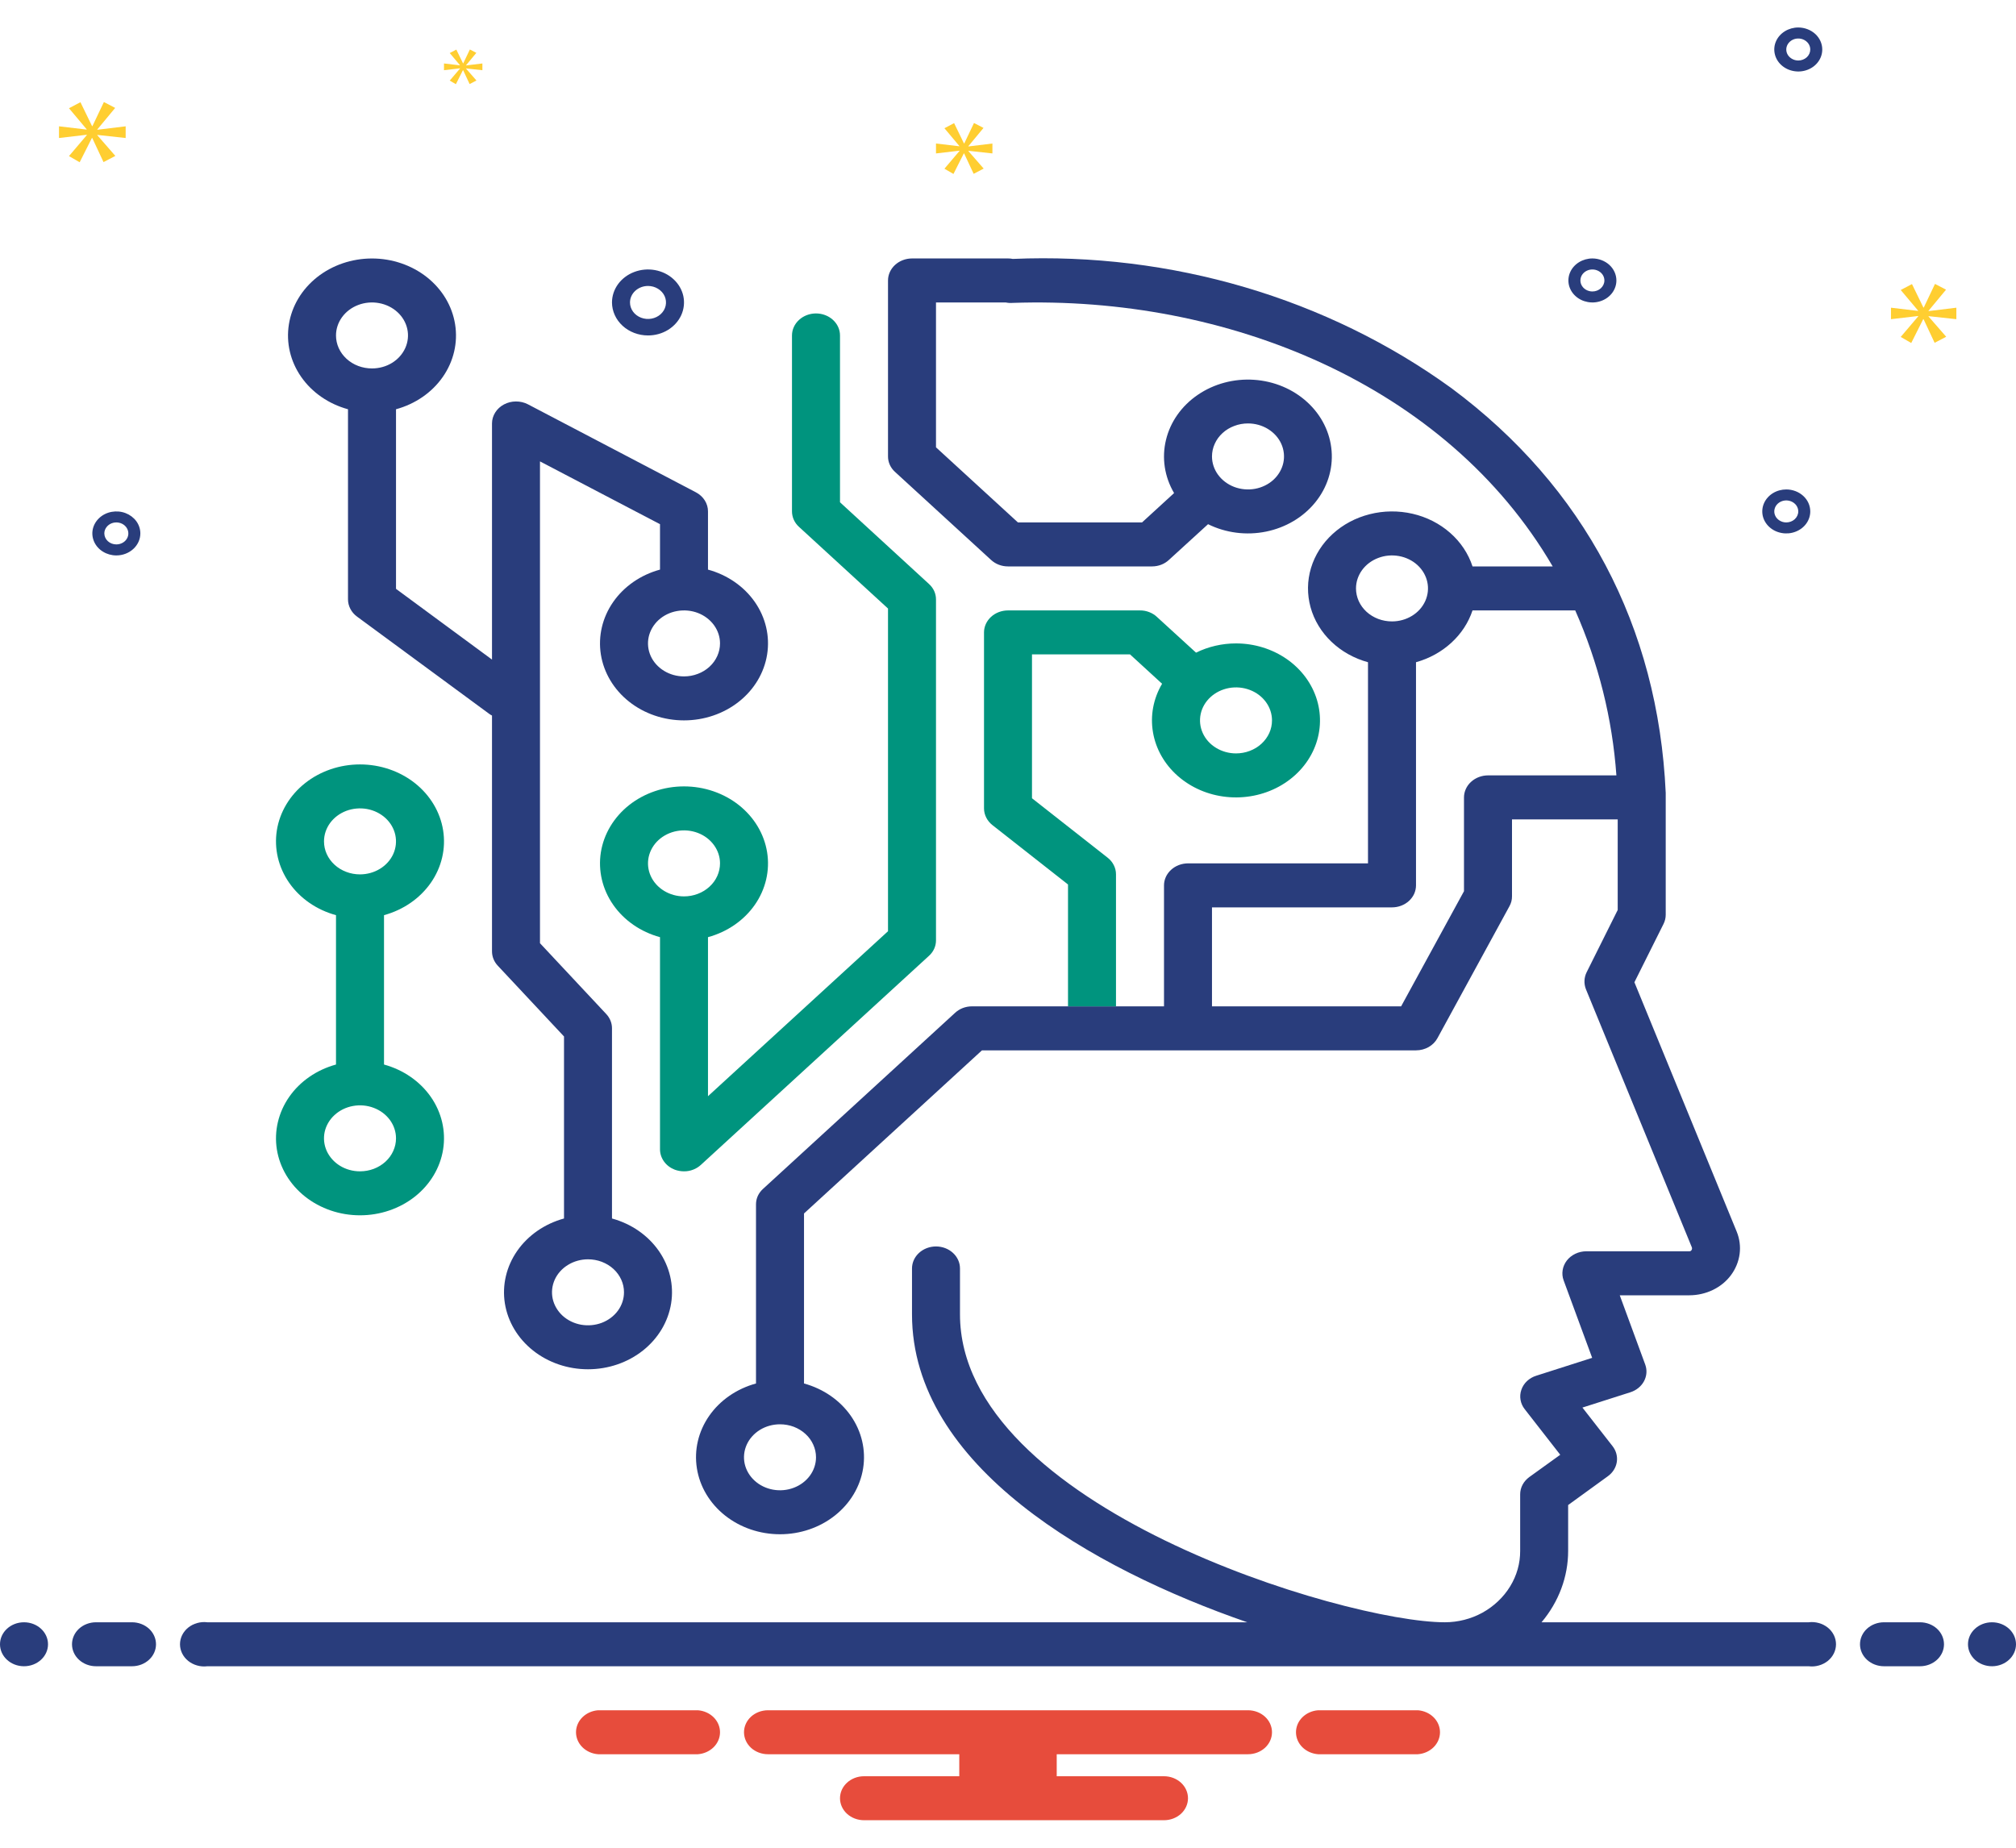 <svg width="60" height="55" viewBox="0 0 60 55" fill="none" xmlns="http://www.w3.org/2000/svg">
<g clip-path="url(#clip0_123_2)">
<path d="M0.714 49.598C1.109 49.598 1.429 49.305 1.429 48.944C1.429 48.582 1.109 48.289 0.714 48.289C0.32 48.289 0 48.582 0 48.944C0 49.305 0.32 49.598 0.714 49.598Z" fill="#293D7C"/>
<path d="M3.929 48.289H2.857C2.668 48.289 2.486 48.358 2.352 48.48C2.218 48.603 2.143 48.77 2.143 48.944C2.143 49.117 2.218 49.284 2.352 49.406C2.486 49.529 2.668 49.598 2.857 49.598H3.929C4.118 49.598 4.3 49.529 4.434 49.406C4.568 49.284 4.643 49.117 4.643 48.944C4.643 48.77 4.568 48.603 4.434 48.48C4.3 48.358 4.118 48.289 3.929 48.289Z" fill="#293D7C"/>
<path d="M42.198 50.908H39.231C39.051 50.921 38.884 50.996 38.761 51.117C38.639 51.238 38.571 51.397 38.571 51.562C38.571 51.728 38.639 51.887 38.761 52.008C38.884 52.129 39.051 52.204 39.231 52.217H42.198C42.377 52.204 42.545 52.129 42.667 52.008C42.789 51.887 42.857 51.728 42.857 51.562C42.857 51.397 42.789 51.238 42.667 51.117C42.545 50.996 42.377 50.921 42.198 50.908V50.908ZM20.769 50.908H17.802C17.623 50.921 17.455 50.996 17.333 51.117C17.211 51.238 17.143 51.397 17.143 51.562C17.143 51.728 17.211 51.887 17.333 52.008C17.455 52.129 17.623 52.204 17.802 52.217H20.769C20.949 52.204 21.116 52.129 21.239 52.008C21.361 51.887 21.429 51.728 21.429 51.562C21.429 51.397 21.361 51.238 21.239 51.117C21.116 50.996 20.949 50.921 20.769 50.908V50.908ZM37.143 50.908H22.857C22.668 50.908 22.486 50.977 22.352 51.099C22.218 51.222 22.143 51.389 22.143 51.562C22.143 51.736 22.218 51.903 22.352 52.026C22.486 52.148 22.668 52.217 22.857 52.217H28.55V52.872H25.714C25.525 52.872 25.343 52.941 25.209 53.064C25.075 53.187 25 53.353 25 53.527C25 53.7 25.075 53.867 25.209 53.99C25.343 54.112 25.525 54.181 25.714 54.181H34.643C34.832 54.181 35.014 54.112 35.148 53.99C35.282 53.867 35.357 53.7 35.357 53.527C35.357 53.353 35.282 53.187 35.148 53.064C35.014 52.941 34.832 52.872 34.643 52.872H31.45V52.217H37.143C37.332 52.217 37.514 52.148 37.648 52.026C37.782 51.903 37.857 51.736 37.857 51.562C37.857 51.389 37.782 51.222 37.648 51.099C37.514 50.977 37.332 50.908 37.143 50.908Z" fill="#E74C3C"/>
<path d="M21.071 16.955V15.223C21.072 15.107 21.038 14.994 20.975 14.894C20.912 14.794 20.82 14.711 20.711 14.654L15.711 12.034C15.602 11.978 15.479 11.949 15.354 11.95C15.229 11.95 15.107 11.981 14.998 12.039C14.891 12.096 14.801 12.179 14.739 12.278C14.676 12.377 14.643 12.49 14.643 12.604V19.633L11.786 17.528V12.182C12.361 12.025 12.856 11.683 13.179 11.219C13.502 10.755 13.632 10.2 13.545 9.655C13.459 9.11 13.161 8.612 12.707 8.252C12.252 7.892 11.672 7.694 11.071 7.694C10.471 7.694 9.89 7.892 9.436 8.252C8.982 8.612 8.684 9.11 8.598 9.655C8.511 10.2 8.641 10.755 8.964 11.219C9.287 11.683 9.782 12.025 10.357 12.182V17.842C10.357 17.94 10.382 18.037 10.428 18.125C10.474 18.214 10.542 18.292 10.625 18.353L14.554 21.244C14.581 21.265 14.611 21.284 14.643 21.299V28.318C14.643 28.475 14.703 28.626 14.814 28.744L16.786 30.852V36.27C16.21 36.428 15.716 36.77 15.393 37.234C15.07 37.698 14.94 38.253 15.026 38.797C15.113 39.342 15.411 39.84 15.865 40.2C16.319 40.56 16.899 40.758 17.5 40.758C18.101 40.758 18.681 40.56 19.135 40.2C19.589 39.84 19.887 39.342 19.974 38.797C20.061 38.253 19.93 37.698 19.607 37.234C19.284 36.77 18.79 36.428 18.214 36.27V30.61C18.215 30.454 18.154 30.303 18.043 30.184L16.071 28.076V13.734L19.643 15.603V16.955C19.067 17.112 18.573 17.454 18.25 17.918C17.927 18.382 17.797 18.937 17.883 19.482C17.97 20.027 18.268 20.525 18.722 20.885C19.176 21.245 19.757 21.443 20.357 21.443C20.958 21.443 21.538 21.245 21.992 20.885C22.447 20.525 22.744 20.027 22.831 19.482C22.918 18.937 22.788 18.382 22.465 17.918C22.141 17.454 21.647 17.112 21.071 16.955V16.955ZM10 9.985C10 9.791 10.063 9.601 10.181 9.439C10.298 9.278 10.466 9.152 10.661 9.078C10.857 9.003 11.073 8.984 11.28 9.022C11.488 9.06 11.679 9.153 11.829 9.291C11.979 9.428 12.081 9.603 12.122 9.793C12.164 9.984 12.142 10.181 12.061 10.361C11.98 10.54 11.843 10.694 11.667 10.802C11.491 10.91 11.283 10.967 11.071 10.967C10.931 10.967 10.791 10.942 10.661 10.893C10.531 10.844 10.413 10.771 10.313 10.68C10.214 10.589 10.135 10.48 10.081 10.361C10.027 10.242 10 10.114 10 9.985V9.985ZM18.571 38.467C18.571 38.661 18.509 38.851 18.391 39.013C18.273 39.174 18.106 39.3 17.91 39.375C17.714 39.449 17.499 39.468 17.291 39.431C17.083 39.393 16.892 39.299 16.742 39.162C16.593 39.024 16.491 38.849 16.449 38.659C16.408 38.468 16.429 38.271 16.51 38.091C16.591 37.912 16.729 37.758 16.905 37.651C17.081 37.543 17.288 37.485 17.5 37.485C17.641 37.485 17.78 37.51 17.91 37.559C18.04 37.609 18.159 37.681 18.258 37.772C18.358 37.864 18.436 37.972 18.49 38.091C18.544 38.21 18.572 38.338 18.571 38.467V38.467ZM20.357 20.134C20.145 20.134 19.938 20.076 19.762 19.968C19.586 19.86 19.448 19.707 19.367 19.528C19.286 19.348 19.265 19.151 19.306 18.96C19.348 18.77 19.45 18.595 19.599 18.457C19.749 18.32 19.94 18.226 20.148 18.189C20.356 18.151 20.571 18.17 20.767 18.244C20.963 18.319 21.13 18.445 21.248 18.606C21.366 18.768 21.429 18.957 21.429 19.152C21.429 19.281 21.401 19.409 21.347 19.528C21.294 19.647 21.215 19.755 21.115 19.847C21.016 19.938 20.898 20.01 20.767 20.059C20.637 20.109 20.498 20.134 20.357 20.134V20.134Z" fill="#293D7C"/>
<path d="M27.646 17.381L25 14.951V9.985C25 9.811 24.925 9.645 24.791 9.522C24.657 9.399 24.475 9.33 24.286 9.33C24.096 9.33 23.915 9.399 23.781 9.522C23.647 9.645 23.571 9.811 23.571 9.985V15.223C23.571 15.309 23.59 15.394 23.626 15.474C23.662 15.553 23.715 15.625 23.782 15.685L26.429 18.114V27.719L21.071 32.63V27.896C21.647 27.739 22.141 27.397 22.465 26.933C22.788 26.469 22.918 25.914 22.831 25.369C22.744 24.825 22.447 24.327 21.992 23.966C21.538 23.607 20.958 23.408 20.357 23.408C19.757 23.408 19.176 23.607 18.722 23.966C18.268 24.327 17.97 24.825 17.883 25.369C17.797 25.914 17.927 26.469 18.25 26.933C18.573 27.397 19.067 27.739 19.643 27.896V34.211C19.643 34.341 19.685 34.467 19.763 34.575C19.841 34.683 19.952 34.767 20.082 34.817C20.17 34.849 20.263 34.866 20.357 34.866C20.451 34.867 20.544 34.85 20.63 34.816C20.717 34.783 20.795 34.734 20.861 34.673L27.646 28.453C27.713 28.393 27.767 28.321 27.803 28.241C27.839 28.162 27.857 28.077 27.857 27.991V17.842C27.857 17.756 27.839 17.671 27.803 17.592C27.767 17.513 27.713 17.441 27.646 17.381V17.381ZM20.357 26.682C20.145 26.682 19.938 26.624 19.762 26.516C19.586 26.408 19.448 26.255 19.367 26.075C19.286 25.896 19.265 25.698 19.306 25.508C19.348 25.317 19.45 25.142 19.599 25.005C19.749 24.868 19.94 24.774 20.148 24.736C20.356 24.698 20.571 24.718 20.767 24.792C20.963 24.866 21.13 24.992 21.248 25.154C21.366 25.315 21.429 25.505 21.429 25.699C21.429 25.828 21.401 25.956 21.347 26.076C21.294 26.195 21.215 26.303 21.115 26.394C21.016 26.485 20.898 26.558 20.767 26.607C20.637 26.657 20.498 26.682 20.357 26.682V26.682ZM11.429 31.687V27.241C12.004 27.084 12.498 26.742 12.822 26.278C13.145 25.814 13.275 25.259 13.188 24.714C13.101 24.17 12.804 23.672 12.35 23.312C11.895 22.952 11.315 22.754 10.714 22.754C10.114 22.754 9.533 22.952 9.079 23.312C8.625 23.672 8.327 24.17 8.24 24.714C8.154 25.259 8.284 25.814 8.607 26.278C8.93 26.742 9.425 27.084 10 27.241V31.687C9.425 31.845 8.93 32.186 8.607 32.65C8.284 33.114 8.154 33.669 8.24 34.214C8.327 34.759 8.625 35.257 9.079 35.617C9.533 35.977 10.114 36.175 10.714 36.175C11.315 36.175 11.895 35.977 12.35 35.617C12.804 35.257 13.101 34.759 13.188 34.214C13.275 33.669 13.145 33.114 12.822 32.65C12.498 32.186 12.004 31.845 11.429 31.687ZM9.643 25.045C9.643 24.85 9.706 24.66 9.823 24.499C9.941 24.337 10.108 24.212 10.304 24.137C10.5 24.063 10.716 24.044 10.923 24.081C11.131 24.119 11.322 24.213 11.472 24.35C11.622 24.488 11.724 24.663 11.765 24.853C11.806 25.044 11.785 25.241 11.704 25.421C11.623 25.6 11.486 25.753 11.309 25.861C11.133 25.969 10.926 26.027 10.714 26.027C10.573 26.027 10.434 26.002 10.304 25.952C10.174 25.903 10.056 25.831 9.956 25.739C9.857 25.648 9.778 25.54 9.724 25.421C9.67 25.302 9.643 25.174 9.643 25.045ZM10.714 34.866C10.502 34.866 10.295 34.809 10.119 34.701C9.943 34.593 9.806 34.439 9.724 34.26C9.643 34.08 9.622 33.883 9.663 33.692C9.705 33.502 9.807 33.327 9.957 33.19C10.107 33.052 10.297 32.959 10.505 32.921C10.713 32.883 10.928 32.902 11.124 32.977C11.32 33.051 11.487 33.177 11.605 33.338C11.723 33.5 11.786 33.69 11.786 33.884C11.786 34.013 11.758 34.141 11.704 34.26C11.651 34.379 11.572 34.488 11.472 34.579C11.373 34.67 11.255 34.742 11.124 34.792C10.994 34.841 10.855 34.866 10.714 34.866V34.866Z" fill="#00947E"/>
<path d="M57.143 48.289H56.071C55.882 48.289 55.7 48.358 55.566 48.48C55.432 48.603 55.357 48.77 55.357 48.944C55.357 49.117 55.432 49.284 55.566 49.406C55.7 49.529 55.882 49.598 56.071 49.598H57.143C57.332 49.598 57.514 49.529 57.648 49.406C57.782 49.284 57.857 49.117 57.857 48.944C57.857 48.77 57.782 48.603 57.648 48.48C57.514 48.358 57.332 48.289 57.143 48.289Z" fill="#293D7C"/>
<path d="M59.286 49.598C59.68 49.598 60 49.305 60 48.944C60 48.582 59.68 48.289 59.286 48.289C58.891 48.289 58.571 48.582 58.571 48.944C58.571 49.305 58.891 49.598 59.286 49.598Z" fill="#293D7C"/>
<path d="M53.829 48.289H45.879C46.392 47.68 46.671 46.933 46.671 46.164V44.799L47.854 43.941C47.998 43.837 48.093 43.686 48.119 43.52C48.145 43.353 48.1 43.184 47.993 43.047L47.096 41.898L48.521 41.443C48.7 41.386 48.846 41.268 48.929 41.113C49.012 40.957 49.025 40.779 48.964 40.615L48.207 38.556H50.282C50.525 38.555 50.764 38.5 50.978 38.397C51.193 38.293 51.377 38.143 51.514 37.96C51.655 37.771 51.744 37.554 51.774 37.328C51.804 37.101 51.774 36.871 51.686 36.657L48.643 29.238L49.511 27.5C49.553 27.415 49.575 27.322 49.575 27.228V23.601C49.35 18.651 47.146 14.487 43.2 11.556C39.496 8.873 34.859 7.506 30.143 7.707C30.096 7.697 30.048 7.693 30 7.693H27.143C26.954 7.694 26.772 7.763 26.638 7.886C26.505 8.008 26.429 8.175 26.429 8.348V13.586C26.428 13.672 26.447 13.757 26.483 13.837C26.519 13.916 26.572 13.988 26.639 14.048L29.496 16.667C29.562 16.728 29.64 16.777 29.727 16.81C29.813 16.843 29.906 16.86 30 16.86H34.286C34.38 16.86 34.472 16.843 34.559 16.81C34.645 16.777 34.724 16.728 34.789 16.667L35.954 15.603C36.481 15.864 37.094 15.943 37.68 15.824C38.265 15.705 38.785 15.397 39.143 14.956C39.502 14.515 39.675 13.971 39.631 13.423C39.588 12.874 39.331 12.358 38.906 11.97C38.482 11.581 37.92 11.345 37.321 11.305C36.723 11.265 36.129 11.424 35.648 11.753C35.167 12.081 34.831 12.557 34.702 13.094C34.572 13.631 34.658 14.193 34.943 14.677L33.989 15.551H30.296L27.857 13.315V9.003H29.932C30 9.017 30.07 9.022 30.139 9.016C36.496 8.797 43.046 11.435 46.211 16.86H43.825C43.701 16.48 43.472 16.135 43.159 15.861C42.847 15.586 42.462 15.39 42.042 15.293C41.622 15.196 41.182 15.2 40.765 15.306C40.347 15.411 39.967 15.614 39.661 15.895C39.355 16.175 39.133 16.524 39.018 16.907C38.903 17.289 38.899 17.692 39.005 18.077C39.111 18.462 39.325 18.815 39.624 19.101C39.924 19.388 40.299 19.598 40.714 19.712V25.699H35.357C35.168 25.7 34.986 25.769 34.853 25.892C34.719 26.014 34.643 26.181 34.643 26.354V29.955H28.929C28.835 29.955 28.742 29.972 28.655 30.005C28.569 30.038 28.491 30.087 28.425 30.148L22.711 35.387C22.644 35.447 22.591 35.519 22.554 35.598C22.518 35.677 22.5 35.762 22.5 35.848V41.181C21.924 41.339 21.43 41.68 21.107 42.144C20.784 42.608 20.654 43.163 20.741 43.708C20.827 44.253 21.125 44.751 21.579 45.111C22.033 45.471 22.614 45.669 23.214 45.669C23.815 45.669 24.395 45.471 24.849 45.111C25.304 44.751 25.601 44.253 25.688 43.708C25.775 43.163 25.645 42.608 25.322 42.144C24.998 41.68 24.504 41.339 23.929 41.181V36.12L29.225 31.265H42.143C42.276 31.265 42.406 31.231 42.519 31.167C42.632 31.102 42.723 31.011 42.782 30.901L44.925 26.973C44.975 26.883 45.001 26.783 45 26.681V24.39H48.146V27.087L47.221 28.941C47.143 29.1 47.136 29.28 47.2 29.445L50.35 37.122C50.357 37.137 50.36 37.154 50.358 37.17C50.356 37.187 50.35 37.203 50.339 37.217C50.333 37.225 50.325 37.233 50.315 37.238C50.305 37.243 50.294 37.246 50.282 37.246H47.214C47.1 37.246 46.988 37.271 46.887 37.319C46.785 37.367 46.698 37.436 46.632 37.521C46.567 37.606 46.524 37.703 46.508 37.805C46.491 37.908 46.5 38.012 46.536 38.11L47.386 40.418L45.725 40.949C45.62 40.981 45.525 41.036 45.447 41.109C45.369 41.182 45.312 41.271 45.279 41.368C45.245 41.465 45.236 41.568 45.254 41.669C45.271 41.769 45.314 41.865 45.379 41.947L46.436 43.303L45.514 43.967C45.43 44.029 45.361 44.107 45.314 44.196C45.267 44.285 45.243 44.382 45.243 44.481V46.164C45.245 46.535 45.142 46.899 44.944 47.222C44.746 47.545 44.46 47.816 44.114 48.007C43.778 48.19 43.395 48.288 43.004 48.289C40.018 48.289 28.571 44.845 28.571 39.122V37.757C28.571 37.583 28.496 37.417 28.362 37.294C28.228 37.171 28.047 37.102 27.857 37.102C27.668 37.102 27.486 37.171 27.352 37.294C27.218 37.417 27.143 37.583 27.143 37.757V39.122C27.143 43.64 32.511 46.694 37.121 48.289H6.171C6.07 48.276 5.966 48.284 5.868 48.312C5.77 48.339 5.68 48.385 5.602 48.447C5.525 48.509 5.464 48.585 5.421 48.671C5.379 48.757 5.357 48.849 5.357 48.943C5.357 49.037 5.379 49.13 5.421 49.216C5.464 49.302 5.525 49.378 5.602 49.44C5.68 49.502 5.77 49.548 5.868 49.575C5.966 49.603 6.07 49.611 6.171 49.598H53.829C53.93 49.611 54.034 49.603 54.132 49.575C54.23 49.548 54.32 49.502 54.398 49.44C54.475 49.378 54.536 49.302 54.579 49.216C54.621 49.13 54.643 49.037 54.643 48.943C54.643 48.849 54.621 48.757 54.579 48.671C54.536 48.585 54.475 48.509 54.398 48.447C54.32 48.385 54.23 48.339 54.132 48.312C54.034 48.284 53.93 48.276 53.829 48.289V48.289ZM37.143 12.604C37.355 12.604 37.562 12.662 37.738 12.77C37.914 12.878 38.052 13.031 38.133 13.21C38.214 13.39 38.235 13.587 38.194 13.778C38.152 13.968 38.05 14.143 37.901 14.281C37.751 14.418 37.56 14.512 37.352 14.55C37.144 14.588 36.929 14.568 36.733 14.494C36.537 14.419 36.37 14.293 36.252 14.132C36.134 13.97 36.071 13.78 36.071 13.586C36.071 13.457 36.099 13.329 36.153 13.21C36.206 13.091 36.285 12.983 36.385 12.891C36.484 12.8 36.602 12.728 36.733 12.679C36.863 12.629 37.002 12.604 37.143 12.604V12.604ZM24.286 43.378C24.286 43.572 24.223 43.762 24.105 43.924C23.987 44.085 23.82 44.211 23.624 44.285C23.428 44.36 23.213 44.379 23.005 44.341C22.797 44.303 22.607 44.21 22.457 44.072C22.307 43.935 22.205 43.76 22.163 43.57C22.122 43.379 22.143 43.182 22.224 43.002C22.305 42.823 22.443 42.669 22.619 42.561C22.795 42.453 23.002 42.396 23.214 42.396C23.355 42.396 23.494 42.421 23.625 42.47C23.755 42.52 23.873 42.592 23.972 42.683C24.072 42.774 24.151 42.883 24.204 43.002C24.258 43.121 24.286 43.249 24.286 43.378V43.378ZM40.357 17.515C40.357 17.321 40.42 17.131 40.538 16.969C40.655 16.808 40.823 16.682 41.019 16.608C41.214 16.533 41.43 16.514 41.638 16.552C41.845 16.59 42.036 16.683 42.186 16.82C42.336 16.958 42.438 17.133 42.479 17.323C42.521 17.514 42.499 17.711 42.418 17.891C42.337 18.07 42.2 18.224 42.024 18.331C41.848 18.439 41.641 18.497 41.429 18.497C41.288 18.497 41.148 18.472 41.018 18.423C40.888 18.373 40.77 18.301 40.67 18.21C40.571 18.119 40.492 18.01 40.438 17.891C40.385 17.772 40.357 17.644 40.357 17.515ZM44.286 23.08C44.096 23.081 43.915 23.15 43.781 23.273C43.647 23.395 43.572 23.562 43.571 23.735V26.528L41.7 29.955H36.071V27.009H41.429C41.522 27.009 41.615 26.992 41.702 26.959C41.789 26.926 41.867 26.878 41.934 26.817C42 26.756 42.053 26.684 42.089 26.605C42.124 26.525 42.143 26.44 42.143 26.354V19.712C42.54 19.601 42.901 19.402 43.194 19.133C43.488 18.864 43.704 18.534 43.825 18.17H46.882C47.574 19.736 47.987 21.394 48.107 23.08H44.286Z" fill="#293D7C"/>
<path d="M36.786 19.152C36.371 19.152 35.962 19.247 35.596 19.427L34.432 18.363C34.367 18.301 34.288 18.253 34.202 18.22C34.115 18.186 34.022 18.169 33.929 18.17H30C29.811 18.17 29.629 18.239 29.495 18.362C29.362 18.485 29.286 18.651 29.286 18.824V24.062C29.286 24.157 29.309 24.25 29.352 24.336C29.395 24.422 29.458 24.498 29.536 24.56L31.786 26.328V29.955H33.214V26.027C33.215 25.932 33.192 25.839 33.149 25.753C33.106 25.667 33.043 25.59 32.964 25.529L30.714 23.761V19.479H33.632L34.586 20.353C34.325 20.795 34.23 21.302 34.315 21.798C34.399 22.294 34.659 22.751 35.054 23.098C35.449 23.445 35.957 23.665 36.501 23.721C37.045 23.778 37.595 23.67 38.065 23.413C38.535 23.156 38.901 22.765 39.105 22.299C39.309 21.834 39.341 21.32 39.196 20.836C39.051 20.352 38.736 19.925 38.301 19.621C37.865 19.317 37.333 19.152 36.786 19.152V19.152ZM36.786 22.426C36.574 22.426 36.367 22.368 36.191 22.26C36.014 22.152 35.877 21.999 35.796 21.819C35.715 21.64 35.694 21.442 35.735 21.252C35.776 21.061 35.878 20.886 36.028 20.749C36.178 20.612 36.369 20.518 36.577 20.48C36.785 20.442 37 20.462 37.196 20.536C37.392 20.61 37.559 20.736 37.677 20.898C37.794 21.059 37.857 21.249 37.857 21.443C37.857 21.573 37.83 21.7 37.776 21.82C37.722 21.939 37.643 22.047 37.544 22.138C37.444 22.23 37.326 22.302 37.196 22.351C37.066 22.401 36.926 22.426 36.786 22.426Z" fill="#00947E"/>
<path d="M19.286 9.985C19.498 9.985 19.705 9.928 19.881 9.82C20.057 9.712 20.195 9.558 20.276 9.379C20.357 9.199 20.378 9.002 20.337 8.811C20.295 8.621 20.193 8.446 20.043 8.309C19.893 8.171 19.703 8.078 19.495 8.04C19.287 8.002 19.072 8.021 18.876 8.096C18.68 8.17 18.513 8.296 18.395 8.457C18.277 8.619 18.214 8.809 18.214 9.003C18.215 9.263 18.328 9.513 18.529 9.697C18.729 9.881 19.002 9.985 19.286 9.985ZM19.286 8.512C19.392 8.512 19.495 8.541 19.583 8.595C19.671 8.649 19.74 8.725 19.781 8.815C19.821 8.905 19.832 9.004 19.811 9.099C19.791 9.194 19.739 9.282 19.665 9.35C19.59 9.419 19.494 9.466 19.39 9.485C19.286 9.504 19.179 9.494 19.081 9.457C18.983 9.42 18.899 9.357 18.84 9.276C18.781 9.195 18.75 9.1 18.75 9.003C18.75 8.873 18.807 8.748 18.907 8.656C19.008 8.564 19.144 8.512 19.286 8.512ZM53.163 14.569C53.022 14.569 52.884 14.607 52.766 14.679C52.649 14.751 52.557 14.853 52.503 14.973C52.449 15.092 52.435 15.224 52.462 15.351C52.49 15.478 52.558 15.595 52.658 15.686C52.758 15.778 52.885 15.84 53.024 15.865C53.162 15.891 53.306 15.878 53.436 15.828C53.567 15.779 53.678 15.695 53.757 15.587C53.835 15.479 53.877 15.353 53.877 15.223C53.877 15.05 53.802 14.883 53.668 14.761C53.534 14.638 53.352 14.569 53.163 14.569ZM53.163 15.551C53.092 15.551 53.023 15.531 52.965 15.495C52.906 15.46 52.86 15.408 52.833 15.348C52.806 15.289 52.799 15.223 52.813 15.159C52.827 15.096 52.861 15.037 52.91 14.992C52.96 14.946 53.024 14.915 53.093 14.902C53.163 14.889 53.234 14.896 53.3 14.921C53.365 14.946 53.421 14.988 53.46 15.041C53.499 15.095 53.52 15.159 53.52 15.223C53.52 15.31 53.482 15.393 53.415 15.455C53.349 15.516 53.258 15.55 53.163 15.551V15.551ZM47.393 7.693C47.252 7.693 47.114 7.732 46.996 7.804C46.879 7.876 46.787 7.978 46.733 8.098C46.679 8.217 46.665 8.349 46.692 8.476C46.72 8.603 46.788 8.72 46.888 8.811C46.988 8.903 47.115 8.965 47.254 8.99C47.392 9.016 47.536 9.003 47.666 8.953C47.797 8.904 47.908 8.82 47.987 8.712C48.065 8.604 48.107 8.478 48.107 8.348C48.107 8.175 48.032 8.008 47.898 7.885C47.764 7.763 47.582 7.694 47.393 7.693V7.693ZM47.393 8.676C47.322 8.676 47.253 8.656 47.194 8.62C47.136 8.584 47.09 8.533 47.063 8.474C47.036 8.414 47.029 8.348 47.043 8.284C47.056 8.221 47.09 8.163 47.14 8.117C47.19 8.071 47.254 8.04 47.323 8.027C47.392 8.015 47.464 8.021 47.529 8.046C47.595 8.071 47.651 8.113 47.69 8.166C47.729 8.22 47.75 8.283 47.75 8.348C47.75 8.435 47.712 8.518 47.645 8.58C47.578 8.641 47.488 8.676 47.393 8.676ZM53.52 0.818C53.379 0.818 53.241 0.857 53.123 0.929C53.006 1.001 52.914 1.103 52.86 1.223C52.806 1.342 52.792 1.474 52.82 1.601C52.847 1.728 52.915 1.845 53.015 1.936C53.115 2.028 53.242 2.09 53.381 2.115C53.519 2.141 53.663 2.128 53.794 2.078C53.924 2.029 54.036 1.945 54.114 1.837C54.193 1.729 54.234 1.603 54.234 1.473C54.234 1.3 54.159 1.133 54.025 1.01C53.891 0.888 53.709 0.819 53.52 0.818ZM53.52 1.801C53.45 1.801 53.38 1.781 53.322 1.745C53.263 1.709 53.217 1.658 53.19 1.599C53.163 1.539 53.156 1.473 53.17 1.409C53.184 1.346 53.218 1.288 53.268 1.242C53.318 1.196 53.381 1.165 53.45 1.152C53.52 1.14 53.592 1.146 53.657 1.171C53.722 1.196 53.778 1.238 53.817 1.291C53.856 1.345 53.877 1.408 53.877 1.473C53.877 1.56 53.84 1.643 53.773 1.705C53.706 1.766 53.615 1.801 53.52 1.801V1.801ZM4.177 15.878C4.177 15.748 4.135 15.622 4.057 15.514C3.978 15.407 3.866 15.323 3.736 15.273C3.605 15.223 3.462 15.211 3.323 15.236C3.185 15.261 3.057 15.323 2.958 15.415C2.858 15.507 2.79 15.623 2.762 15.75C2.734 15.877 2.749 16.009 2.803 16.129C2.857 16.248 2.948 16.351 3.066 16.422C3.183 16.494 3.321 16.533 3.463 16.533C3.652 16.533 3.834 16.463 3.967 16.341C4.101 16.218 4.177 16.052 4.177 15.878ZM3.105 15.878C3.105 15.813 3.126 15.75 3.166 15.696C3.205 15.642 3.261 15.6 3.326 15.575C3.391 15.551 3.463 15.544 3.532 15.557C3.602 15.569 3.665 15.601 3.715 15.646C3.765 15.692 3.799 15.751 3.813 15.814C3.827 15.878 3.82 15.944 3.793 16.003C3.766 16.063 3.72 16.114 3.661 16.15C3.602 16.186 3.533 16.205 3.463 16.205C3.368 16.205 3.277 16.171 3.21 16.109C3.143 16.048 3.106 15.965 3.105 15.878Z" fill="#293D7C"/>
<path d="M2.897 3.852L3.428 3.212L3.092 3.037L2.751 3.754H2.74L2.394 3.042L2.053 3.222L2.578 3.847V3.857L1.756 3.76V4.108L2.584 4.011V4.021L2.053 4.646L2.371 4.83L2.735 4.108H2.746L3.081 4.825L3.433 4.641L2.897 4.026V4.016L3.74 4.108V3.76L2.897 3.862V3.852Z" fill="#FFCE31"/>
<path d="M13.691 2.04L13.385 2.399L13.568 2.506L13.777 2.09H13.784L13.977 2.502L14.18 2.396L13.871 2.043V2.037L14.357 2.09V1.889L13.871 1.948V1.942L14.177 1.573L13.984 1.473L13.787 1.886H13.781L13.581 1.476L13.385 1.579L13.688 1.939V1.945L13.214 1.889V2.09L13.691 2.034V2.04Z" fill="#FFCE31"/>
<path d="M58.225 9.501V9.159L57.397 9.26V9.25L57.918 8.622L57.589 8.451L57.255 9.154H57.244L56.904 8.456L56.569 8.632L57.085 9.245V9.255L56.279 9.159V9.501L57.09 9.406V9.416L56.569 10.029L56.882 10.21L57.238 9.501H57.249L57.578 10.204L57.923 10.024L57.397 9.421V9.411L58.225 9.501Z" fill="#FFCE31"/>
<path d="M28.822 4.35L29.271 3.808L28.988 3.661L28.699 4.268H28.689L28.396 3.665L28.108 3.817L28.552 4.346V4.354L27.857 4.272V4.567L28.557 4.485V4.493L28.108 5.022L28.377 5.178L28.685 4.567H28.694L28.978 5.174L29.276 5.018L28.822 4.498V4.489L29.536 4.567V4.272L28.822 4.359V4.35Z" fill="#FFCE31"/>
</g>
<defs>
<clipPath id="clip0_123_2">
<rect width="60" height="55" fill="white"/>
</clipPath>
</defs>
</svg>
